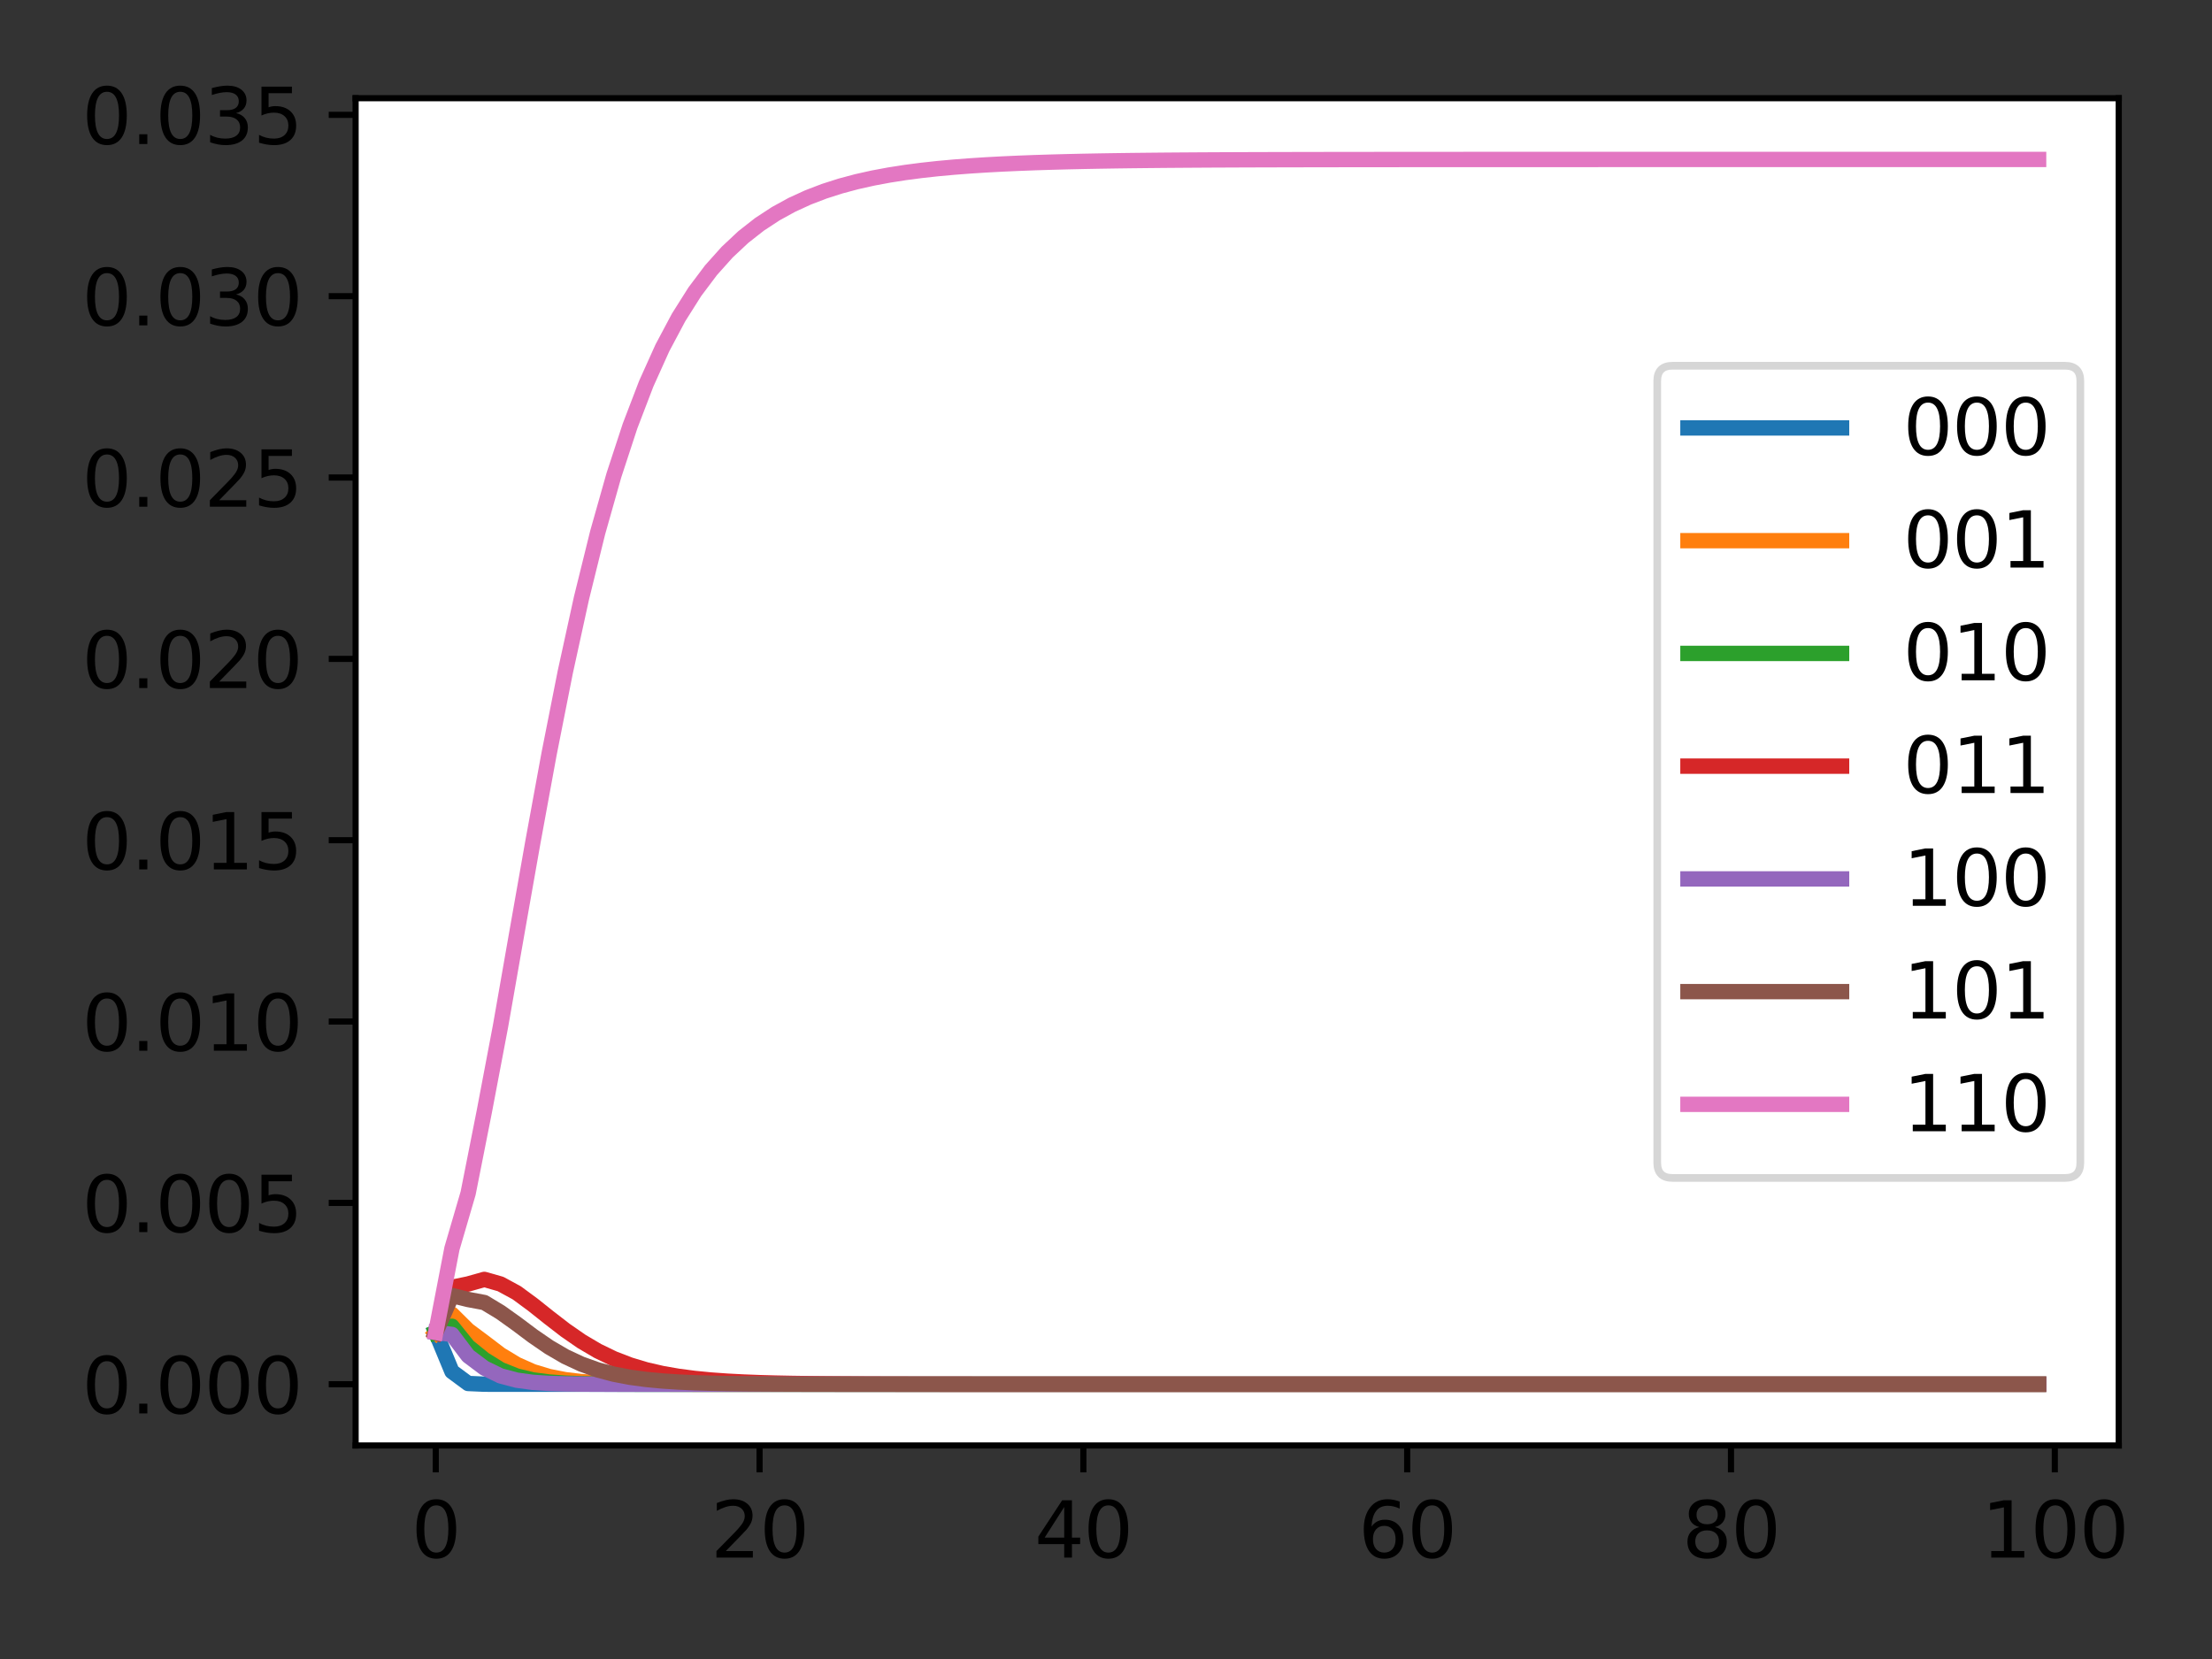 <?xml version="1.0" encoding="utf-8" standalone="no"?>
<!DOCTYPE svg PUBLIC "-//W3C//DTD SVG 1.1//EN"
  "http://www.w3.org/Graphics/SVG/1.1/DTD/svg11.dtd">
<svg xmlns:xlink="http://www.w3.org/1999/xlink" width="288pt" height="216pt" viewBox="0 0 288 216" xmlns="http://www.w3.org/2000/svg" version="1.1">
 <rect x="0" y="0" width="288" height="216" fill="#333333" stroke="none"/>
 <defs>
  <style type="text/css">*{stroke-linejoin: round; stroke-linecap: butt}</style>
 </defs>
 <g id="figure_1">
  <g id="patch_1">
   <path d="M 0 216 
L 288 216 
L 288 0 
L 0 0 
L 0 216 
z
" style="fill: none"/>
  </g>
  <g id="axes_1">
   <g id="patch_2">
    <path d="M 46.3 188.2 
L 275.858 188.2 
L 275.858 12.787 
L 46.3 12.787 
z
" style="fill: #ffffff"/>
   </g>
   <g id="matplotlib.axis_1">
    <g id="xtick_1">
     <g id="line2d_1">
      <defs>
       <path id="m7d15335c4c" d="M 0 0 
L 0 3.5 
" style="stroke: #000000; stroke-width: 0.8"/>
      </defs>
      <g>
       <use xlink:href="#m7d15335c4c" x="56.734" y="188.2" style="stroke: #000000; stroke-width: 0.8"/>
      </g>
     </g>
     <g id="text_1">
      <!-- 0 -->
      <g transform="translate(53.553 202.798) scale(0.1 -0.1)">
       <defs>
        <path id="DejaVuSans-30" d="M 2034 4250 
Q 1547 4250 1301 3770 
Q 1056 3291 1056 2328 
Q 1056 1369 1301 889 
Q 1547 409 2034 409 
Q 2525 409 2770 889 
Q 3016 1369 3016 2328 
Q 3016 3291 2770 3770 
Q 2525 4250 2034 4250 
z
M 2034 4750 
Q 2819 4750 3233 4129 
Q 3647 3509 3647 2328 
Q 3647 1150 3233 529 
Q 2819 -91 2034 -91 
Q 1250 -91 836 529 
Q 422 1150 422 2328 
Q 422 3509 836 4129 
Q 1250 4750 2034 4750 
z
" transform="scale(0.016)"/>
       </defs>
       <use xlink:href="#DejaVuSans-30"/>
      </g>
     </g>
    </g>
    <g id="xtick_2">
     <g id="line2d_2">
      <g>
       <use xlink:href="#m7d15335c4c" x="98.894" y="188.2" style="stroke: #000000; stroke-width: 0.8"/>
      </g>
     </g>
     <g id="text_2">
      <!-- 20 -->
      <g transform="translate(92.531 202.798) scale(0.1 -0.1)">
       <defs>
        <path id="DejaVuSans-32" d="M 1228 531 
L 3431 531 
L 3431 0 
L 469 0 
L 469 531 
Q 828 903 1448 1529 
Q 2069 2156 2228 2338 
Q 2531 2678 2651 2914 
Q 2772 3150 2772 3378 
Q 2772 3750 2511 3984 
Q 2250 4219 1831 4219 
Q 1534 4219 1204 4116 
Q 875 4013 500 3803 
L 500 4441 
Q 881 4594 1212 4672 
Q 1544 4750 1819 4750 
Q 2544 4750 2975 4387 
Q 3406 4025 3406 3419 
Q 3406 3131 3298 2873 
Q 3191 2616 2906 2266 
Q 2828 2175 2409 1742 
Q 1991 1309 1228 531 
z
" transform="scale(0.016)"/>
       </defs>
       <use xlink:href="#DejaVuSans-32"/>
       <use xlink:href="#DejaVuSans-30" x="63.623"/>
      </g>
     </g>
    </g>
    <g id="xtick_3">
     <g id="line2d_3">
      <g>
       <use xlink:href="#m7d15335c4c" x="141.053" y="188.2" style="stroke: #000000; stroke-width: 0.8"/>
      </g>
     </g>
     <g id="text_3">
      <!-- 40 -->
      <g transform="translate(134.691 202.798) scale(0.1 -0.1)">
       <defs>
        <path id="DejaVuSans-34" d="M 2419 4116 
L 825 1625 
L 2419 1625 
L 2419 4116 
z
M 2253 4666 
L 3047 4666 
L 3047 1625 
L 3713 1625 
L 3713 1100 
L 3047 1100 
L 3047 0 
L 2419 0 
L 2419 1100 
L 313 1100 
L 313 1709 
L 2253 4666 
z
" transform="scale(0.016)"/>
       </defs>
       <use xlink:href="#DejaVuSans-34"/>
       <use xlink:href="#DejaVuSans-30" x="63.623"/>
      </g>
     </g>
    </g>
    <g id="xtick_4">
     <g id="line2d_4">
      <g>
       <use xlink:href="#m7d15335c4c" x="183.213" y="188.2" style="stroke: #000000; stroke-width: 0.8"/>
      </g>
     </g>
     <g id="text_4">
      <!-- 60 -->
      <g transform="translate(176.85 202.798) scale(0.1 -0.1)">
       <defs>
        <path id="DejaVuSans-36" d="M 2113 2584 
Q 1688 2584 1439 2293 
Q 1191 2003 1191 1497 
Q 1191 994 1439 701 
Q 1688 409 2113 409 
Q 2538 409 2786 701 
Q 3034 994 3034 1497 
Q 3034 2003 2786 2293 
Q 2538 2584 2113 2584 
z
M 3366 4563 
L 3366 3988 
Q 3128 4100 2886 4159 
Q 2644 4219 2406 4219 
Q 1781 4219 1451 3797 
Q 1122 3375 1075 2522 
Q 1259 2794 1537 2939 
Q 1816 3084 2150 3084 
Q 2853 3084 3261 2657 
Q 3669 2231 3669 1497 
Q 3669 778 3244 343 
Q 2819 -91 2113 -91 
Q 1303 -91 875 529 
Q 447 1150 447 2328 
Q 447 3434 972 4092 
Q 1497 4750 2381 4750 
Q 2619 4750 2861 4703 
Q 3103 4656 3366 4563 
z
" transform="scale(0.016)"/>
       </defs>
       <use xlink:href="#DejaVuSans-36"/>
       <use xlink:href="#DejaVuSans-30" x="63.623"/>
      </g>
     </g>
    </g>
    <g id="xtick_5">
     <g id="line2d_5">
      <g>
       <use xlink:href="#m7d15335c4c" x="225.372" y="188.2" style="stroke: #000000; stroke-width: 0.8"/>
      </g>
     </g>
     <g id="text_5">
      <!-- 80 -->
      <g transform="translate(219.01 202.798) scale(0.1 -0.1)">
       <defs>
        <path id="DejaVuSans-38" d="M 2034 2216 
Q 1584 2216 1326 1975 
Q 1069 1734 1069 1313 
Q 1069 891 1326 650 
Q 1584 409 2034 409 
Q 2484 409 2743 651 
Q 3003 894 3003 1313 
Q 3003 1734 2745 1975 
Q 2488 2216 2034 2216 
z
M 1403 2484 
Q 997 2584 770 2862 
Q 544 3141 544 3541 
Q 544 4100 942 4425 
Q 1341 4750 2034 4750 
Q 2731 4750 3128 4425 
Q 3525 4100 3525 3541 
Q 3525 3141 3298 2862 
Q 3072 2584 2669 2484 
Q 3125 2378 3379 2068 
Q 3634 1759 3634 1313 
Q 3634 634 3220 271 
Q 2806 -91 2034 -91 
Q 1263 -91 848 271 
Q 434 634 434 1313 
Q 434 1759 690 2068 
Q 947 2378 1403 2484 
z
M 1172 3481 
Q 1172 3119 1398 2916 
Q 1625 2713 2034 2713 
Q 2441 2713 2670 2916 
Q 2900 3119 2900 3481 
Q 2900 3844 2670 4047 
Q 2441 4250 2034 4250 
Q 1625 4250 1398 4047 
Q 1172 3844 1172 3481 
z
" transform="scale(0.016)"/>
       </defs>
       <use xlink:href="#DejaVuSans-38"/>
       <use xlink:href="#DejaVuSans-30" x="63.623"/>
      </g>
     </g>
    </g>
    <g id="xtick_6">
     <g id="line2d_6">
      <g>
       <use xlink:href="#m7d15335c4c" x="267.532" y="188.2" style="stroke: #000000; stroke-width: 0.8"/>
      </g>
     </g>
     <g id="text_6">
      <!-- 100 -->
      <g transform="translate(257.988 202.798) scale(0.1 -0.1)">
       <defs>
        <path id="DejaVuSans-31" d="M 794 531 
L 1825 531 
L 1825 4091 
L 703 3866 
L 703 4441 
L 1819 4666 
L 2450 4666 
L 2450 531 
L 3481 531 
L 3481 0 
L 794 0 
L 794 531 
z
" transform="scale(0.016)"/>
       </defs>
       <use xlink:href="#DejaVuSans-31"/>
       <use xlink:href="#DejaVuSans-30" x="63.623"/>
       <use xlink:href="#DejaVuSans-30" x="127.246"/>
      </g>
     </g>
    </g>
   </g>
   <g id="matplotlib.axis_2">
    <g id="ytick_1">
     <g id="line2d_7">
      <defs>
       <path id="m9210a1420c" d="M 0 0 
L -3.5 0 
" style="stroke: #000000; stroke-width: 0.8"/>
      </defs>
      <g>
       <use xlink:href="#m9210a1420c" x="46.3" y="180.227" style="stroke: #000000; stroke-width: 0.8"/>
      </g>
     </g>
     <g id="text_7">
      <!-- 0.000 -->
      <g transform="translate(10.672 184.026) scale(0.1 -0.1)">
       <defs>
        <path id="DejaVuSans-2e" d="M 684 794 
L 1344 794 
L 1344 0 
L 684 0 
L 684 794 
z
" transform="scale(0.016)"/>
       </defs>
       <use xlink:href="#DejaVuSans-30"/>
       <use xlink:href="#DejaVuSans-2e" x="63.623"/>
       <use xlink:href="#DejaVuSans-30" x="95.41"/>
       <use xlink:href="#DejaVuSans-30" x="159.033"/>
       <use xlink:href="#DejaVuSans-30" x="222.656"/>
      </g>
     </g>
    </g>
    <g id="ytick_2">
     <g id="line2d_8">
      <g>
       <use xlink:href="#m9210a1420c" x="46.3" y="156.616" style="stroke: #000000; stroke-width: 0.8"/>
      </g>
     </g>
     <g id="text_8">
      <!-- 0.005 -->
      <g transform="translate(10.672 160.415) scale(0.1 -0.1)">
       <defs>
        <path id="DejaVuSans-35" d="M 691 4666 
L 3169 4666 
L 3169 4134 
L 1269 4134 
L 1269 2991 
Q 1406 3038 1543 3061 
Q 1681 3084 1819 3084 
Q 2600 3084 3056 2656 
Q 3513 2228 3513 1497 
Q 3513 744 3044 326 
Q 2575 -91 1722 -91 
Q 1428 -91 1123 -41 
Q 819 9 494 109 
L 494 744 
Q 775 591 1075 516 
Q 1375 441 1709 441 
Q 2250 441 2565 725 
Q 2881 1009 2881 1497 
Q 2881 1984 2565 2268 
Q 2250 2553 1709 2553 
Q 1456 2553 1204 2497 
Q 953 2441 691 2322 
L 691 4666 
z
" transform="scale(0.016)"/>
       </defs>
       <use xlink:href="#DejaVuSans-30"/>
       <use xlink:href="#DejaVuSans-2e" x="63.623"/>
       <use xlink:href="#DejaVuSans-30" x="95.41"/>
       <use xlink:href="#DejaVuSans-30" x="159.033"/>
       <use xlink:href="#DejaVuSans-35" x="222.656"/>
      </g>
     </g>
    </g>
    <g id="ytick_3">
     <g id="line2d_9">
      <g>
       <use xlink:href="#m9210a1420c" x="46.3" y="133.005" style="stroke: #000000; stroke-width: 0.8"/>
      </g>
     </g>
     <g id="text_9">
      <!-- 0.010 -->
      <g transform="translate(10.672 136.805) scale(0.1 -0.1)">
       <use xlink:href="#DejaVuSans-30"/>
       <use xlink:href="#DejaVuSans-2e" x="63.623"/>
       <use xlink:href="#DejaVuSans-30" x="95.41"/>
       <use xlink:href="#DejaVuSans-31" x="159.033"/>
       <use xlink:href="#DejaVuSans-30" x="222.656"/>
      </g>
     </g>
    </g>
    <g id="ytick_4">
     <g id="line2d_10">
      <g>
       <use xlink:href="#m9210a1420c" x="46.3" y="109.395" style="stroke: #000000; stroke-width: 0.8"/>
      </g>
     </g>
     <g id="text_10">
      <!-- 0.015 -->
      <g transform="translate(10.672 113.194) scale(0.1 -0.1)">
       <use xlink:href="#DejaVuSans-30"/>
       <use xlink:href="#DejaVuSans-2e" x="63.623"/>
       <use xlink:href="#DejaVuSans-30" x="95.41"/>
       <use xlink:href="#DejaVuSans-31" x="159.033"/>
       <use xlink:href="#DejaVuSans-35" x="222.656"/>
      </g>
     </g>
    </g>
    <g id="ytick_5">
     <g id="line2d_11">
      <g>
       <use xlink:href="#m9210a1420c" x="46.3" y="85.784" style="stroke: #000000; stroke-width: 0.8"/>
      </g>
     </g>
     <g id="text_11">
      <!-- 0.020 -->
      <g transform="translate(10.672 89.583) scale(0.1 -0.1)">
       <use xlink:href="#DejaVuSans-30"/>
       <use xlink:href="#DejaVuSans-2e" x="63.623"/>
       <use xlink:href="#DejaVuSans-30" x="95.41"/>
       <use xlink:href="#DejaVuSans-32" x="159.033"/>
       <use xlink:href="#DejaVuSans-30" x="222.656"/>
      </g>
     </g>
    </g>
    <g id="ytick_6">
     <g id="line2d_12">
      <g>
       <use xlink:href="#m9210a1420c" x="46.3" y="62.174" style="stroke: #000000; stroke-width: 0.8"/>
      </g>
     </g>
     <g id="text_12">
      <!-- 0.025 -->
      <g transform="translate(10.672 65.973) scale(0.1 -0.1)">
       <use xlink:href="#DejaVuSans-30"/>
       <use xlink:href="#DejaVuSans-2e" x="63.623"/>
       <use xlink:href="#DejaVuSans-30" x="95.41"/>
       <use xlink:href="#DejaVuSans-32" x="159.033"/>
       <use xlink:href="#DejaVuSans-35" x="222.656"/>
      </g>
     </g>
    </g>
    <g id="ytick_7">
     <g id="line2d_13">
      <g>
       <use xlink:href="#m9210a1420c" x="46.3" y="38.563" style="stroke: #000000; stroke-width: 0.8"/>
      </g>
     </g>
     <g id="text_13">
      <!-- 0.030 -->
      <g transform="translate(10.672 42.362) scale(0.1 -0.1)">
       <defs>
        <path id="DejaVuSans-33" d="M 2597 2516 
Q 3050 2419 3304 2112 
Q 3559 1806 3559 1356 
Q 3559 666 3084 287 
Q 2609 -91 1734 -91 
Q 1441 -91 1130 -33 
Q 819 25 488 141 
L 488 750 
Q 750 597 1062 519 
Q 1375 441 1716 441 
Q 2309 441 2620 675 
Q 2931 909 2931 1356 
Q 2931 1769 2642 2001 
Q 2353 2234 1838 2234 
L 1294 2234 
L 1294 2753 
L 1863 2753 
Q 2328 2753 2575 2939 
Q 2822 3125 2822 3475 
Q 2822 3834 2567 4026 
Q 2313 4219 1838 4219 
Q 1578 4219 1281 4162 
Q 984 4106 628 3988 
L 628 4550 
Q 988 4650 1302 4700 
Q 1616 4750 1894 4750 
Q 2613 4750 3031 4423 
Q 3450 4097 3450 3541 
Q 3450 3153 3228 2886 
Q 3006 2619 2597 2516 
z
" transform="scale(0.016)"/>
       </defs>
       <use xlink:href="#DejaVuSans-30"/>
       <use xlink:href="#DejaVuSans-2e" x="63.623"/>
       <use xlink:href="#DejaVuSans-30" x="95.41"/>
       <use xlink:href="#DejaVuSans-33" x="159.033"/>
       <use xlink:href="#DejaVuSans-30" x="222.656"/>
      </g>
     </g>
    </g>
    <g id="ytick_8">
     <g id="line2d_14">
      <g>
       <use xlink:href="#m9210a1420c" x="46.3" y="14.952" style="stroke: #000000; stroke-width: 0.8"/>
      </g>
     </g>
     <g id="text_14">
      <!-- 0.035 -->
      <g transform="translate(10.672 18.751) scale(0.1 -0.1)">
       <use xlink:href="#DejaVuSans-30"/>
       <use xlink:href="#DejaVuSans-2e" x="63.623"/>
       <use xlink:href="#DejaVuSans-30" x="95.41"/>
       <use xlink:href="#DejaVuSans-33" x="159.033"/>
       <use xlink:href="#DejaVuSans-35" x="222.656"/>
      </g>
     </g>
    </g>
   </g>
   <g id="line2d_15">
    <path d="M 56.734 173.481 
L 58.842 178.569 
L 60.95 180.128 
L 63.058 180.22 
L 65.166 180.226 
L 67.274 180.227 
L 69.382 180.227 
L 71.49 180.227 
L 73.598 180.227 
L 75.706 180.227 
L 77.814 180.227 
L 79.922 180.227 
L 82.03 180.227 
L 84.138 180.227 
L 86.246 180.227 
L 88.354 180.227 
L 90.462 180.227 
L 92.57 180.227 
L 94.678 180.227 
L 96.786 180.227 
L 98.894 180.227 
L 101.002 180.227 
L 103.11 180.227 
L 105.218 180.227 
L 107.326 180.227 
L 109.434 180.227 
L 111.542 180.227 
L 113.65 180.227 
L 115.758 180.227 
L 117.866 180.227 
L 119.974 180.227 
L 122.082 180.227 
L 124.19 180.227 
L 126.298 180.227 
L 128.406 180.227 
L 130.514 180.227 
L 132.622 180.227 
L 134.73 180.227 
L 136.837 180.227 
L 138.945 180.227 
L 141.053 180.227 
L 143.161 180.227 
L 145.269 180.227 
L 147.377 180.227 
L 149.485 180.227 
L 151.593 180.227 
L 153.701 180.227 
L 155.809 180.227 
L 157.917 180.227 
L 160.025 180.227 
L 162.133 180.227 
L 164.241 180.227 
L 166.349 180.227 
L 168.457 180.227 
L 170.565 180.227 
L 172.673 180.227 
L 174.781 180.227 
L 176.889 180.227 
L 178.997 180.227 
L 181.105 180.227 
L 183.213 180.227 
L 185.321 180.227 
L 187.429 180.227 
L 189.537 180.227 
L 191.645 180.227 
L 193.753 180.227 
L 195.861 180.227 
L 197.969 180.227 
L 200.077 180.227 
L 202.185 180.227 
L 204.293 180.227 
L 206.401 180.227 
L 208.509 180.227 
L 210.617 180.227 
L 212.725 180.227 
L 214.833 180.227 
L 216.94 180.227 
L 219.048 180.227 
L 221.156 180.227 
L 223.264 180.227 
L 225.372 180.227 
L 227.48 180.227 
L 229.588 180.227 
L 231.696 180.227 
L 233.804 180.227 
L 235.912 180.227 
L 238.02 180.227 
L 240.128 180.227 
L 242.236 180.227 
L 244.344 180.227 
L 246.452 180.227 
L 248.56 180.227 
L 250.668 180.227 
L 252.776 180.227 
L 254.884 180.227 
L 256.992 180.227 
L 259.1 180.227 
L 261.208 180.227 
L 263.316 180.227 
L 265.424 180.227 
" clip-path="url(#p662ddc62db)" style="fill: none; stroke: #1f77b4; stroke-width: 2; stroke-linecap: square"/>
   </g>
   <g id="line2d_16">
    <path d="M 56.734 173.481 
L 58.842 171.107 
L 60.95 173.196 
L 63.058 174.768 
L 65.166 176.374 
L 67.274 177.646 
L 69.382 178.585 
L 71.49 179.223 
L 73.598 179.634 
L 75.706 179.885 
L 77.814 180.034 
L 79.922 180.12 
L 82.03 180.168 
L 84.138 180.195 
L 86.246 180.21 
L 88.354 180.218 
L 90.462 180.222 
L 92.57 180.224 
L 94.678 180.225 
L 96.786 180.226 
L 98.894 180.226 
L 101.002 180.226 
L 103.11 180.227 
L 105.218 180.227 
L 107.326 180.227 
L 109.434 180.227 
L 111.542 180.227 
L 113.65 180.227 
L 115.758 180.227 
L 117.866 180.227 
L 119.974 180.227 
L 122.082 180.227 
L 124.19 180.227 
L 126.298 180.227 
L 128.406 180.227 
L 130.514 180.227 
L 132.622 180.227 
L 134.73 180.227 
L 136.837 180.227 
L 138.945 180.227 
L 141.053 180.227 
L 143.161 180.227 
L 145.269 180.227 
L 147.377 180.227 
L 149.485 180.227 
L 151.593 180.227 
L 153.701 180.227 
L 155.809 180.227 
L 157.917 180.227 
L 160.025 180.227 
L 162.133 180.227 
L 164.241 180.227 
L 166.349 180.227 
L 168.457 180.227 
L 170.565 180.227 
L 172.673 180.227 
L 174.781 180.227 
L 176.889 180.227 
L 178.997 180.227 
L 181.105 180.227 
L 183.213 180.227 
L 185.321 180.227 
L 187.429 180.227 
L 189.537 180.227 
L 191.645 180.227 
L 193.753 180.227 
L 195.861 180.227 
L 197.969 180.227 
L 200.077 180.227 
L 202.185 180.227 
L 204.293 180.227 
L 206.401 180.227 
L 208.509 180.227 
L 210.617 180.227 
L 212.725 180.227 
L 214.833 180.227 
L 216.94 180.227 
L 219.048 180.227 
L 221.156 180.227 
L 223.264 180.227 
L 225.372 180.227 
L 227.48 180.227 
L 229.588 180.227 
L 231.696 180.227 
L 233.804 180.227 
L 235.912 180.227 
L 238.02 180.227 
L 240.128 180.227 
L 242.236 180.227 
L 244.344 180.227 
L 246.452 180.227 
L 248.56 180.227 
L 250.668 180.227 
L 252.776 180.227 
L 254.884 180.227 
L 256.992 180.227 
L 259.1 180.227 
L 261.208 180.227 
L 263.316 180.227 
L 265.424 180.227 
" clip-path="url(#p662ddc62db)" style="fill: none; stroke: #ff7f0e; stroke-width: 2; stroke-linecap: square"/>
   </g>
   <g id="line2d_17">
    <path d="M 56.734 173.481 
L 58.842 172.675 
L 60.95 175.304 
L 63.058 177.002 
L 65.166 178.314 
L 67.274 179.153 
L 69.382 179.656 
L 71.49 179.936 
L 73.598 180.083 
L 75.706 180.158 
L 77.814 180.194 
L 79.922 180.212 
L 82.03 180.22 
L 84.138 180.224 
L 86.246 180.225 
L 88.354 180.226 
L 90.462 180.226 
L 92.57 180.227 
L 94.678 180.227 
L 96.786 180.227 
L 98.894 180.227 
L 101.002 180.227 
L 103.11 180.227 
L 105.218 180.227 
L 107.326 180.227 
L 109.434 180.227 
L 111.542 180.227 
L 113.65 180.227 
L 115.758 180.227 
L 117.866 180.227 
L 119.974 180.227 
L 122.082 180.227 
L 124.19 180.227 
L 126.298 180.227 
L 128.406 180.227 
L 130.514 180.227 
L 132.622 180.227 
L 134.73 180.227 
L 136.837 180.227 
L 138.945 180.227 
L 141.053 180.227 
L 143.161 180.227 
L 145.269 180.227 
L 147.377 180.227 
L 149.485 180.227 
L 151.593 180.227 
L 153.701 180.227 
L 155.809 180.227 
L 157.917 180.227 
L 160.025 180.227 
L 162.133 180.227 
L 164.241 180.227 
L 166.349 180.227 
L 168.457 180.227 
L 170.565 180.227 
L 172.673 180.227 
L 174.781 180.227 
L 176.889 180.227 
L 178.997 180.227 
L 181.105 180.227 
L 183.213 180.227 
L 185.321 180.227 
L 187.429 180.227 
L 189.537 180.227 
L 191.645 180.227 
L 193.753 180.227 
L 195.861 180.227 
L 197.969 180.227 
L 200.077 180.227 
L 202.185 180.227 
L 204.293 180.227 
L 206.401 180.227 
L 208.509 180.227 
L 210.617 180.227 
L 212.725 180.227 
L 214.833 180.227 
L 216.94 180.227 
L 219.048 180.227 
L 221.156 180.227 
L 223.264 180.227 
L 225.372 180.227 
L 227.48 180.227 
L 229.588 180.227 
L 231.696 180.227 
L 233.804 180.227 
L 235.912 180.227 
L 238.02 180.227 
L 240.128 180.227 
L 242.236 180.227 
L 244.344 180.227 
L 246.452 180.227 
L 248.56 180.227 
L 250.668 180.227 
L 252.776 180.227 
L 254.884 180.227 
L 256.992 180.227 
L 259.1 180.227 
L 261.208 180.227 
L 263.316 180.227 
L 265.424 180.227 
" clip-path="url(#p662ddc62db)" style="fill: none; stroke: #2ca02c; stroke-width: 2; stroke-linecap: square"/>
   </g>
   <g id="line2d_18">
    <path d="M 56.734 173.481 
L 58.842 167.606 
L 60.95 167.171 
L 63.058 166.576 
L 65.166 167.176 
L 67.274 168.321 
L 69.382 169.874 
L 71.49 171.553 
L 73.598 173.18 
L 75.706 174.641 
L 77.814 175.885 
L 79.922 176.905 
L 82.03 177.717 
L 84.138 178.35 
L 86.246 178.834 
L 88.354 179.2 
L 90.462 179.474 
L 92.57 179.677 
L 94.678 179.827 
L 96.786 179.937 
L 98.894 180.017 
L 101.002 180.075 
L 103.11 180.117 
L 105.218 180.148 
L 107.326 180.17 
L 109.434 180.186 
L 111.542 180.197 
L 113.65 180.206 
L 115.758 180.212 
L 117.866 180.216 
L 119.974 180.219 
L 122.082 180.221 
L 124.19 180.223 
L 126.298 180.224 
L 128.406 180.225 
L 130.514 180.225 
L 132.622 180.226 
L 134.73 180.226 
L 136.837 180.226 
L 138.945 180.226 
L 141.053 180.226 
L 143.161 180.226 
L 145.269 180.227 
L 147.377 180.227 
L 149.485 180.227 
L 151.593 180.227 
L 153.701 180.227 
L 155.809 180.227 
L 157.917 180.227 
L 160.025 180.227 
L 162.133 180.227 
L 164.241 180.227 
L 166.349 180.227 
L 168.457 180.227 
L 170.565 180.227 
L 172.673 180.227 
L 174.781 180.227 
L 176.889 180.227 
L 178.997 180.227 
L 181.105 180.227 
L 183.213 180.227 
L 185.321 180.227 
L 187.429 180.227 
L 189.537 180.227 
L 191.645 180.227 
L 193.753 180.227 
L 195.861 180.227 
L 197.969 180.227 
L 200.077 180.227 
L 202.185 180.227 
L 204.293 180.227 
L 206.401 180.227 
L 208.509 180.227 
L 210.617 180.227 
L 212.725 180.227 
L 214.833 180.227 
L 216.94 180.227 
L 219.048 180.227 
L 221.156 180.227 
L 223.264 180.227 
L 225.372 180.227 
L 227.48 180.227 
L 229.588 180.227 
L 231.696 180.227 
L 233.804 180.227 
L 235.912 180.227 
L 238.02 180.227 
L 240.128 180.227 
L 242.236 180.227 
L 244.344 180.227 
L 246.452 180.227 
L 248.56 180.227 
L 250.668 180.227 
L 252.776 180.227 
L 254.884 180.227 
L 256.992 180.227 
L 259.1 180.227 
L 261.208 180.227 
L 263.316 180.227 
L 265.424 180.227 
" clip-path="url(#p662ddc62db)" style="fill: none; stroke: #d62728; stroke-width: 2; stroke-linecap: square"/>
   </g>
   <g id="line2d_19">
    <path d="M 56.734 173.481 
L 58.842 173.745 
L 60.95 176.534 
L 63.058 178.116 
L 65.166 179.138 
L 67.274 179.697 
L 69.382 179.983 
L 71.49 180.119 
L 73.598 180.181 
L 75.706 180.208 
L 77.814 180.219 
L 79.922 180.224 
L 82.03 180.225 
L 84.138 180.226 
L 86.246 180.227 
L 88.354 180.227 
L 90.462 180.227 
L 92.57 180.227 
L 94.678 180.227 
L 96.786 180.227 
L 98.894 180.227 
L 101.002 180.227 
L 103.11 180.227 
L 105.218 180.227 
L 107.326 180.227 
L 109.434 180.227 
L 111.542 180.227 
L 113.65 180.227 
L 115.758 180.227 
L 117.866 180.227 
L 119.974 180.227 
L 122.082 180.227 
L 124.19 180.227 
L 126.298 180.227 
L 128.406 180.227 
L 130.514 180.227 
L 132.622 180.227 
L 134.73 180.227 
L 136.837 180.227 
L 138.945 180.227 
L 141.053 180.227 
L 143.161 180.227 
L 145.269 180.227 
L 147.377 180.227 
L 149.485 180.227 
L 151.593 180.227 
L 153.701 180.227 
L 155.809 180.227 
L 157.917 180.227 
L 160.025 180.227 
L 162.133 180.227 
L 164.241 180.227 
L 166.349 180.227 
L 168.457 180.227 
L 170.565 180.227 
L 172.673 180.227 
L 174.781 180.227 
L 176.889 180.227 
L 178.997 180.227 
L 181.105 180.227 
L 183.213 180.227 
L 185.321 180.227 
L 187.429 180.227 
L 189.537 180.227 
L 191.645 180.227 
L 193.753 180.227 
L 195.861 180.227 
L 197.969 180.227 
L 200.077 180.227 
L 202.185 180.227 
L 204.293 180.227 
L 206.401 180.227 
L 208.509 180.227 
L 210.617 180.227 
L 212.725 180.227 
L 214.833 180.227 
L 216.94 180.227 
L 219.048 180.227 
L 221.156 180.227 
L 223.264 180.227 
L 225.372 180.227 
L 227.48 180.227 
L 229.588 180.227 
L 231.696 180.227 
L 233.804 180.227 
L 235.912 180.227 
L 238.02 180.227 
L 240.128 180.227 
L 242.236 180.227 
L 244.344 180.227 
L 246.452 180.227 
L 248.56 180.227 
L 250.668 180.227 
L 252.776 180.227 
L 254.884 180.227 
L 256.992 180.227 
L 259.1 180.227 
L 261.208 180.227 
L 263.316 180.227 
L 265.424 180.227 
" clip-path="url(#p662ddc62db)" style="fill: none; stroke: #9467bd; stroke-width: 2; stroke-linecap: square"/>
   </g>
   <g id="line2d_20">
    <path d="M 56.734 173.481 
L 58.842 168.672 
L 60.95 169.193 
L 63.058 169.587 
L 65.166 170.86 
L 67.274 172.367 
L 69.382 173.948 
L 71.49 175.397 
L 73.598 176.626 
L 75.706 177.609 
L 77.814 178.361 
L 79.922 178.918 
L 82.03 179.32 
L 84.138 179.605 
L 86.246 179.804 
L 88.354 179.941 
L 90.462 180.035 
L 92.57 180.098 
L 94.678 180.141 
L 96.786 180.17 
L 98.894 180.189 
L 101.002 180.202 
L 103.11 180.21 
L 105.218 180.216 
L 107.326 180.22 
L 109.434 180.222 
L 111.542 180.224 
L 113.65 180.225 
L 115.758 180.225 
L 117.866 180.226 
L 119.974 180.226 
L 122.082 180.226 
L 124.19 180.226 
L 126.298 180.227 
L 128.406 180.227 
L 130.514 180.227 
L 132.622 180.227 
L 134.73 180.227 
L 136.837 180.227 
L 138.945 180.227 
L 141.053 180.227 
L 143.161 180.227 
L 145.269 180.227 
L 147.377 180.227 
L 149.485 180.227 
L 151.593 180.227 
L 153.701 180.227 
L 155.809 180.227 
L 157.917 180.227 
L 160.025 180.227 
L 162.133 180.227 
L 164.241 180.227 
L 166.349 180.227 
L 168.457 180.227 
L 170.565 180.227 
L 172.673 180.227 
L 174.781 180.227 
L 176.889 180.227 
L 178.997 180.227 
L 181.105 180.227 
L 183.213 180.227 
L 185.321 180.227 
L 187.429 180.227 
L 189.537 180.227 
L 191.645 180.227 
L 193.753 180.227 
L 195.861 180.227 
L 197.969 180.227 
L 200.077 180.227 
L 202.185 180.227 
L 204.293 180.227 
L 206.401 180.227 
L 208.509 180.227 
L 210.617 180.227 
L 212.725 180.227 
L 214.833 180.227 
L 216.94 180.227 
L 219.048 180.227 
L 221.156 180.227 
L 223.264 180.227 
L 225.372 180.227 
L 227.48 180.227 
L 229.588 180.227 
L 231.696 180.227 
L 233.804 180.227 
L 235.912 180.227 
L 238.02 180.227 
L 240.128 180.227 
L 242.236 180.227 
L 244.344 180.227 
L 246.452 180.227 
L 248.56 180.227 
L 250.668 180.227 
L 252.776 180.227 
L 254.884 180.227 
L 256.992 180.227 
L 259.1 180.227 
L 261.208 180.227 
L 263.316 180.227 
L 265.424 180.227 
" clip-path="url(#p662ddc62db)" style="fill: none; stroke: #8c564b; stroke-width: 2; stroke-linecap: square"/>
   </g>
   <g id="line2d_21">
    <path d="M 56.734 173.481 
L 58.842 162.563 
L 60.95 155.354 
L 63.058 144.711 
L 65.166 133.612 
L 67.274 121.578 
L 69.382 109.639 
L 71.49 98.15 
L 73.598 87.507 
L 75.706 77.88 
L 77.814 69.348 
L 79.922 61.899 
L 82.03 55.469 
L 84.138 49.966 
L 86.246 45.287 
L 88.354 41.328 
L 90.462 37.99 
L 92.57 35.184 
L 94.678 32.829 
L 96.786 30.855 
L 98.894 29.203 
L 101.002 27.822 
L 103.11 26.666 
L 105.218 25.701 
L 107.326 24.894 
L 109.434 24.219 
L 111.542 23.656 
L 113.65 23.184 
L 115.758 22.791 
L 117.866 22.461 
L 119.974 22.186 
L 122.082 21.955 
L 124.19 21.762 
L 126.298 21.601 
L 128.406 21.465 
L 130.514 21.352 
L 132.622 21.257 
L 134.73 21.177 
L 136.837 21.111 
L 138.945 21.055 
L 141.053 21.008 
L 143.161 20.968 
L 145.269 20.935 
L 147.377 20.907 
L 149.485 20.884 
L 151.593 20.864 
L 153.701 20.848 
L 155.809 20.834 
L 157.917 20.822 
L 160.025 20.813 
L 162.133 20.804 
L 164.241 20.797 
L 166.349 20.792 
L 168.457 20.787 
L 170.565 20.783 
L 172.673 20.779 
L 174.781 20.776 
L 176.889 20.774 
L 178.997 20.772 
L 181.105 20.77 
L 183.213 20.768 
L 185.321 20.767 
L 187.429 20.766 
L 189.537 20.765 
L 191.645 20.764 
L 193.753 20.764 
L 195.861 20.763 
L 197.969 20.763 
L 200.077 20.762 
L 202.185 20.762 
L 204.293 20.762 
L 206.401 20.762 
L 208.509 20.761 
L 210.617 20.761 
L 212.725 20.761 
L 214.833 20.761 
L 216.94 20.761 
L 219.048 20.761 
L 221.156 20.761 
L 223.264 20.761 
L 225.372 20.761 
L 227.48 20.761 
L 229.588 20.761 
L 231.696 20.761 
L 233.804 20.761 
L 235.912 20.761 
L 238.02 20.761 
L 240.128 20.761 
L 242.236 20.761 
L 244.344 20.76 
L 246.452 20.76 
L 248.56 20.76 
L 250.668 20.76 
L 252.776 20.76 
L 254.884 20.76 
L 256.992 20.76 
L 259.1 20.76 
L 261.208 20.76 
L 263.316 20.76 
L 265.424 20.76 
" clip-path="url(#p662ddc62db)" style="fill: none; stroke: #e377c2; stroke-width: 2; stroke-linecap: square"/>
   </g>
   <g id="patch_3">
    <path d="M 46.3 188.2 
L 46.3 12.787 
" style="fill: none; stroke: #000000; stroke-width: 0.8; stroke-linejoin: miter; stroke-linecap: square"/>
   </g>
   <g id="patch_4">
    <path d="M 275.858 188.2 
L 275.858 12.787 
" style="fill: none; stroke: #000000; stroke-width: 0.8; stroke-linejoin: miter; stroke-linecap: square"/>
   </g>
   <g id="patch_5">
    <path d="M 46.3 188.2 
L 275.858 188.2 
" style="fill: none; stroke: #000000; stroke-width: 0.8; stroke-linejoin: miter; stroke-linecap: square"/>
   </g>
   <g id="patch_6">
    <path d="M 46.3 12.787 
L 275.858 12.787 
" style="fill: none; stroke: #000000; stroke-width: 0.8; stroke-linejoin: miter; stroke-linecap: square"/>
   </g>
   <g id="legend_1">
    <g id="patch_7">
     <path d="M 217.771 153.367 
L 268.858 153.367 
Q 270.858 153.367 270.858 151.367 
L 270.858 49.62 
Q 270.858 47.62 268.858 47.62 
L 217.771 47.62 
Q 215.771 47.62 215.771 49.62 
L 215.771 151.367 
Q 215.771 153.367 217.771 153.367 
z
" style="fill: #ffffff; opacity: 0.8; stroke: #cccccc; stroke-linejoin: miter"/>
    </g>
    <g id="line2d_22">
     <path d="M 219.771 55.719 
L 229.771 55.719 
L 239.771 55.719 
" style="fill: none; stroke: #1f77b4; stroke-width: 2; stroke-linecap: square"/>
    </g>
    <g id="text_15">
     <!-- 000 -->
     <g transform="translate(247.771 59.219) scale(0.1 -0.1)">
      <use xlink:href="#DejaVuSans-30"/>
      <use xlink:href="#DejaVuSans-30" x="63.623"/>
      <use xlink:href="#DejaVuSans-30" x="127.246"/>
     </g>
    </g>
    <g id="line2d_23">
     <path d="M 219.771 70.397 
L 229.771 70.397 
L 239.771 70.397 
" style="fill: none; stroke: #ff7f0e; stroke-width: 2; stroke-linecap: square"/>
    </g>
    <g id="text_16">
     <!-- 001 -->
     <g transform="translate(247.771 73.897) scale(0.1 -0.1)">
      <use xlink:href="#DejaVuSans-30"/>
      <use xlink:href="#DejaVuSans-30" x="63.623"/>
      <use xlink:href="#DejaVuSans-31" x="127.246"/>
     </g>
    </g>
    <g id="line2d_24">
     <path d="M 219.771 85.075 
L 229.771 85.075 
L 239.771 85.075 
" style="fill: none; stroke: #2ca02c; stroke-width: 2; stroke-linecap: square"/>
    </g>
    <g id="text_17">
     <!-- 010 -->
     <g transform="translate(247.771 88.575) scale(0.1 -0.1)">
      <use xlink:href="#DejaVuSans-30"/>
      <use xlink:href="#DejaVuSans-31" x="63.623"/>
      <use xlink:href="#DejaVuSans-30" x="127.246"/>
     </g>
    </g>
    <g id="line2d_25">
     <path d="M 219.771 99.753 
L 229.771 99.753 
L 239.771 99.753 
" style="fill: none; stroke: #d62728; stroke-width: 2; stroke-linecap: square"/>
    </g>
    <g id="text_18">
     <!-- 011 -->
     <g transform="translate(247.771 103.253) scale(0.1 -0.1)">
      <use xlink:href="#DejaVuSans-30"/>
      <use xlink:href="#DejaVuSans-31" x="63.623"/>
      <use xlink:href="#DejaVuSans-31" x="127.246"/>
     </g>
    </g>
    <g id="line2d_26">
     <path d="M 219.771 114.431 
L 229.771 114.431 
L 239.771 114.431 
" style="fill: none; stroke: #9467bd; stroke-width: 2; stroke-linecap: square"/>
    </g>
    <g id="text_19">
     <!-- 100 -->
     <g transform="translate(247.771 117.931) scale(0.1 -0.1)">
      <use xlink:href="#DejaVuSans-31"/>
      <use xlink:href="#DejaVuSans-30" x="63.623"/>
      <use xlink:href="#DejaVuSans-30" x="127.246"/>
     </g>
    </g>
    <g id="line2d_27">
     <path d="M 219.771 129.109 
L 229.771 129.109 
L 239.771 129.109 
" style="fill: none; stroke: #8c564b; stroke-width: 2; stroke-linecap: square"/>
    </g>
    <g id="text_20">
     <!-- 101 -->
     <g transform="translate(247.771 132.609) scale(0.1 -0.1)">
      <use xlink:href="#DejaVuSans-31"/>
      <use xlink:href="#DejaVuSans-30" x="63.623"/>
      <use xlink:href="#DejaVuSans-31" x="127.246"/>
     </g>
    </g>
    <g id="line2d_28">
     <path d="M 219.771 143.787 
L 229.771 143.787 
L 239.771 143.787 
" style="fill: none; stroke: #e377c2; stroke-width: 2; stroke-linecap: square"/>
    </g>
    <g id="text_21">
     <!-- 110 -->
     <g transform="translate(247.771 147.287) scale(0.1 -0.1)">
      <use xlink:href="#DejaVuSans-31"/>
      <use xlink:href="#DejaVuSans-31" x="63.623"/>
      <use xlink:href="#DejaVuSans-30" x="127.246"/>
     </g>
    </g>
   </g>
  </g>
 </g>
 <defs>
  <clipPath id="p662ddc62db">
   <rect x="46.3" y="12.787" width="229.558" height="175.413"/>
  </clipPath>
 </defs>
</svg>
